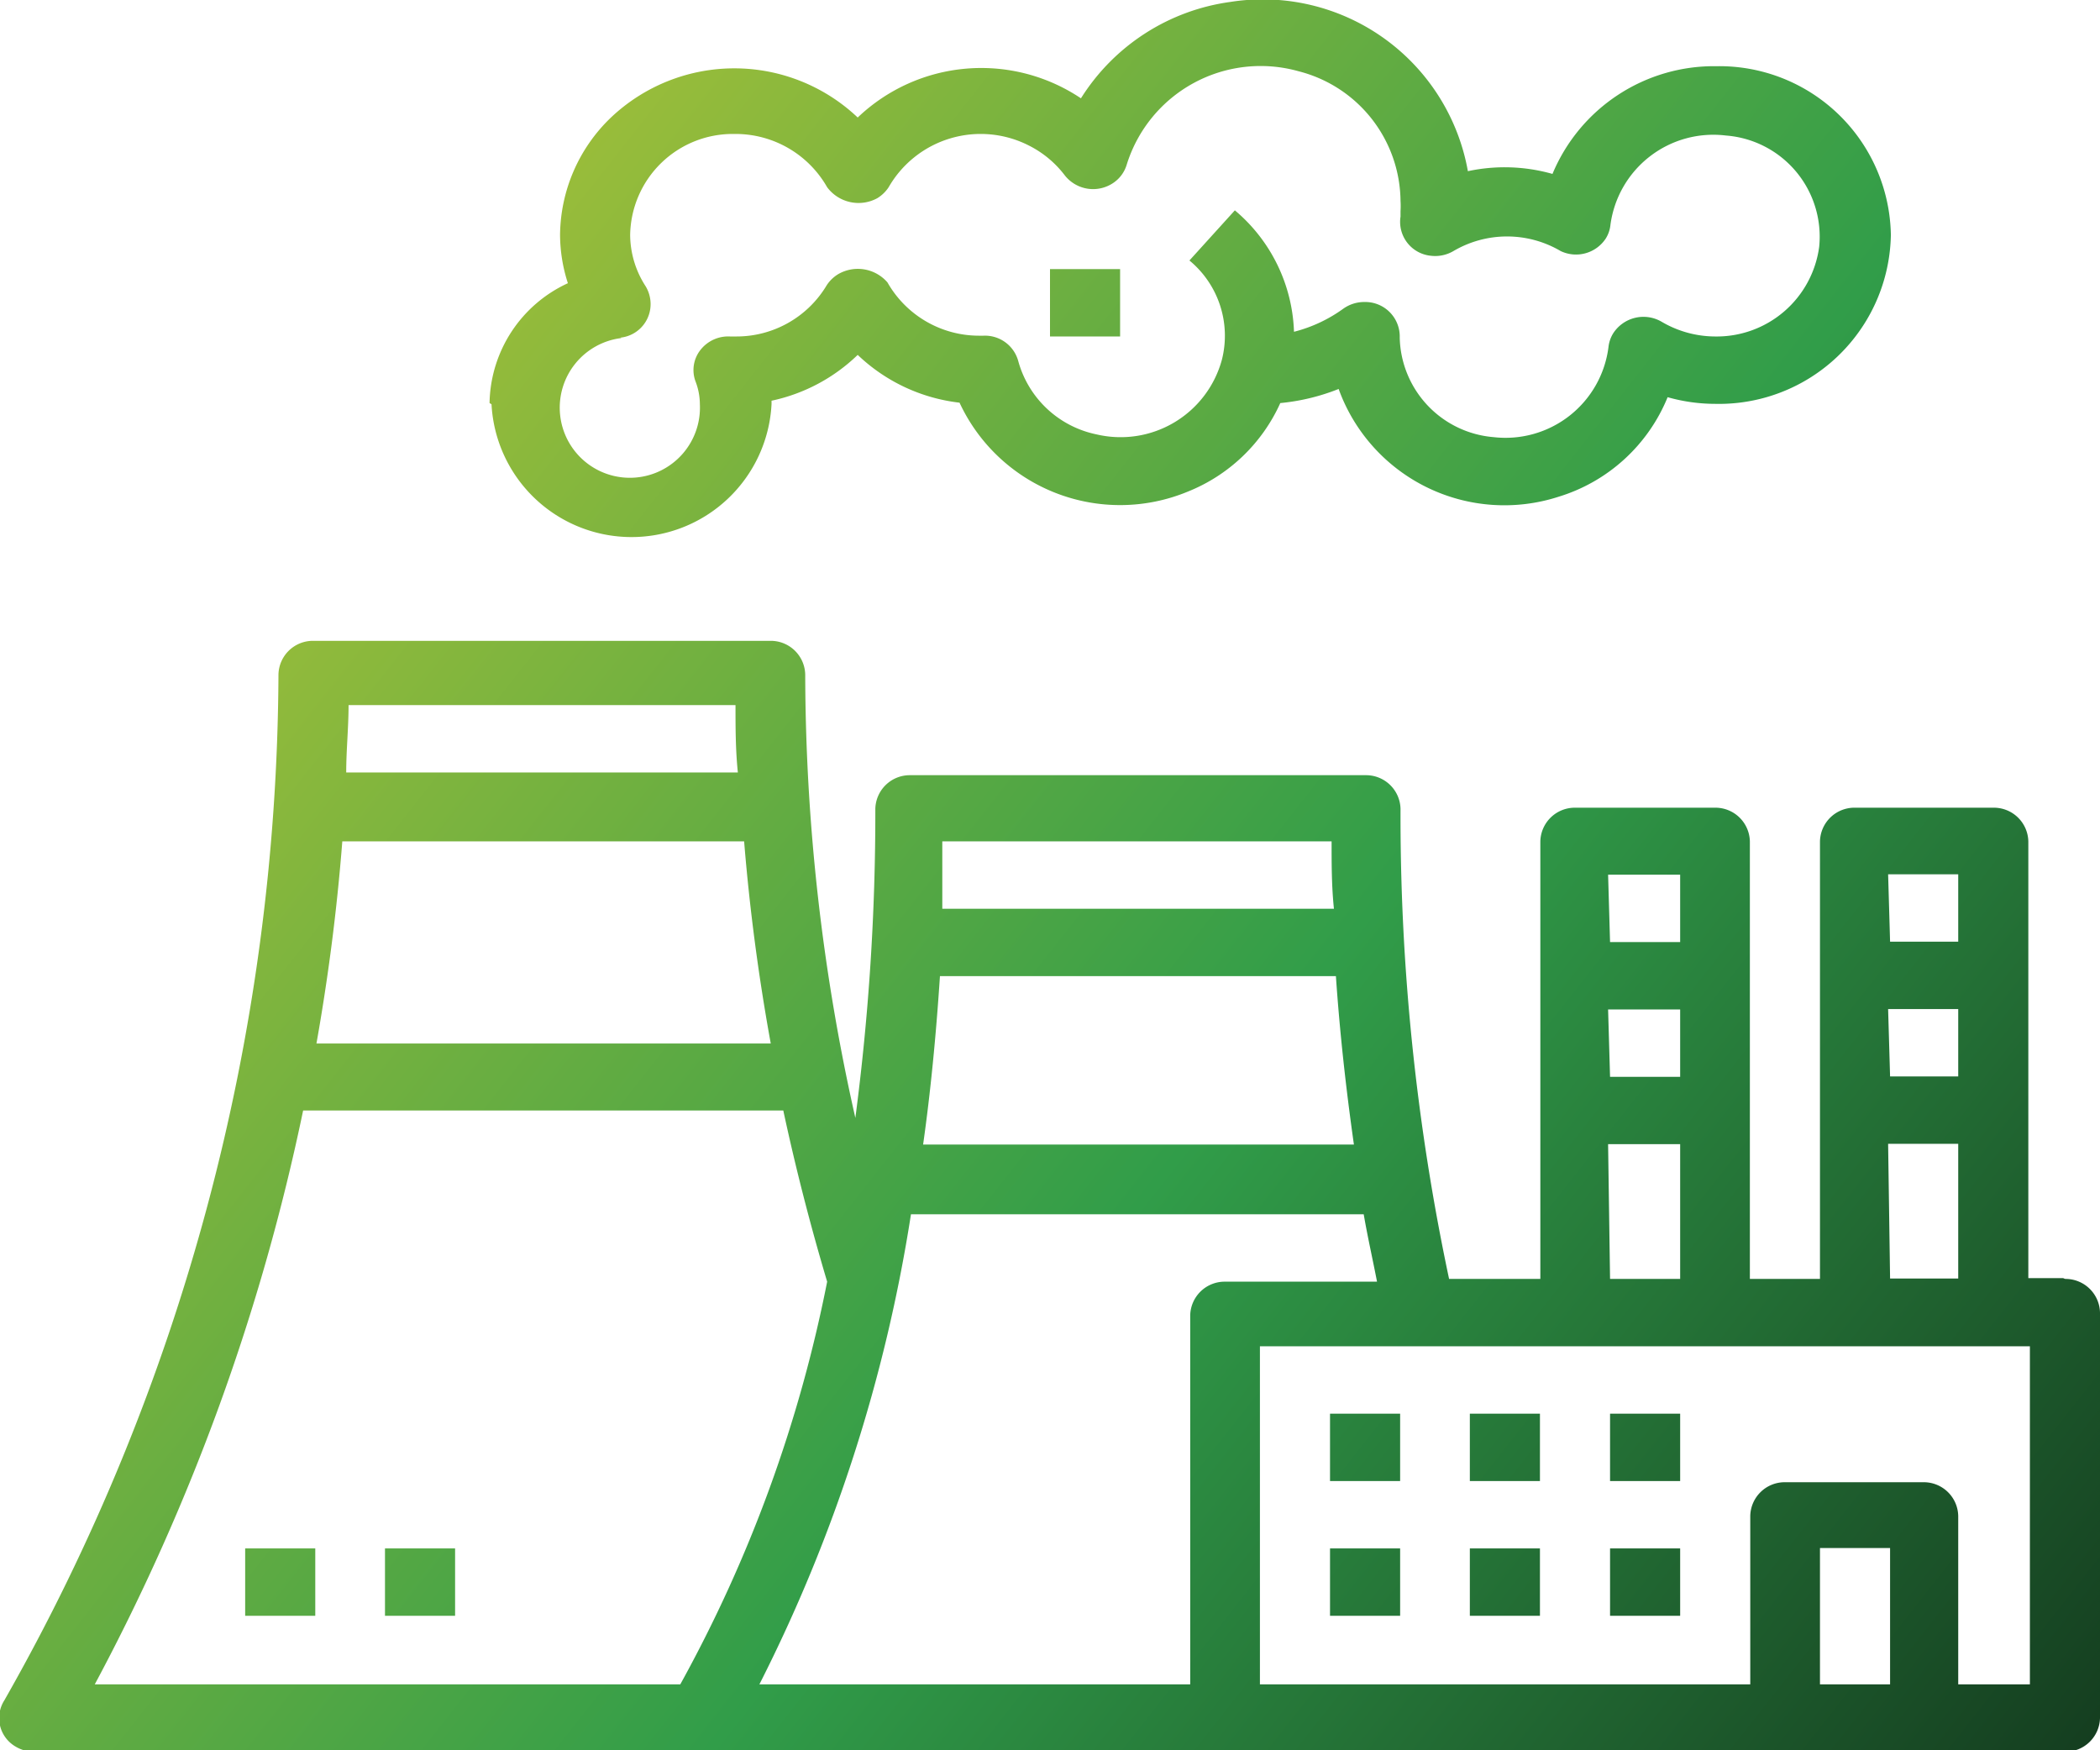 <svg xmlns="http://www.w3.org/2000/svg" xmlns:xlink="http://www.w3.org/1999/xlink" viewBox="0 0 53.62 44.68"><defs><style>.cls-1{fill:url(#New_Gradient_Swatch_5);}.cls-2{fill:url(#New_Gradient_Swatch_5-2);}.cls-3{fill:url(#New_Gradient_Swatch_5-3);}.cls-4{fill:url(#New_Gradient_Swatch_5-4);}.cls-5{fill:url(#New_Gradient_Swatch_5-5);}.cls-6{fill:url(#New_Gradient_Swatch_5-6);}.cls-7{fill:url(#New_Gradient_Swatch_5-7);}.cls-8{fill:url(#New_Gradient_Swatch_5-8);}.cls-9{fill:url(#New_Gradient_Swatch_5-9);}.cls-10{fill:url(#New_Gradient_Swatch_5-10);}.cls-11{fill:url(#New_Gradient_Swatch_5-11);}</style><linearGradient id="New_Gradient_Swatch_5" x1="-5.82" y1="7.65" x2="50.68" y2="52.15" gradientUnits="userSpaceOnUse"><stop offset="0" stop-color="#cc3"/><stop offset="0.58" stop-color="#319d49"/><stop offset="1" stop-color="#12351c"/></linearGradient><linearGradient id="New_Gradient_Swatch_5-2" x1="7.89" y1="-9.77" x2="64.39" y2="34.73" xlink:href="#New_Gradient_Swatch_5"/><linearGradient id="New_Gradient_Swatch_5-3" x1="6.97" y1="-8.6" x2="63.47" y2="35.9" xlink:href="#New_Gradient_Swatch_5"/><linearGradient id="New_Gradient_Swatch_5-4" x1="-4.49" y1="5.96" x2="52.01" y2="50.46" xlink:href="#New_Gradient_Swatch_5"/><linearGradient id="New_Gradient_Swatch_5-5" x1="-3.12" y1="4.22" x2="53.38" y2="48.72" xlink:href="#New_Gradient_Swatch_5"/><linearGradient id="New_Gradient_Swatch_5-6" x1="-4.79" y1="6.34" x2="51.71" y2="50.84" xlink:href="#New_Gradient_Swatch_5"/><linearGradient id="New_Gradient_Swatch_5-7" x1="-1.75" y1="2.48" x2="54.75" y2="46.98" xlink:href="#New_Gradient_Swatch_5"/><linearGradient id="New_Gradient_Swatch_5-8" x1="-3.43" y1="4.6" x2="53.07" y2="49.1" xlink:href="#New_Gradient_Swatch_5"/><linearGradient id="New_Gradient_Swatch_5-9" x1="-6.16" y1="8.08" x2="50.34" y2="52.58" xlink:href="#New_Gradient_Swatch_5"/><linearGradient id="New_Gradient_Swatch_5-10" x1="-16.77" y1="21.55" x2="39.73" y2="66.05" xlink:href="#New_Gradient_Swatch_5"/><linearGradient id="New_Gradient_Swatch_5-11" x1="-15.4" y1="19.81" x2="41.1" y2="64.31" xlink:href="#New_Gradient_Swatch_5"/></defs><title>Asset 30</title><g id="Layer_2" data-name="Layer 2"><g id="Layer_1-2" data-name="Layer 1"><path class="cls-1" d="M51.83,43H50v-4.3a.88.88,0,0,0-.89-.86H45.58a.88.88,0,0,0-.89.86V43H32.17V34.37H51.83Zm-3.57,0H46.47V39.52h1.79ZM30.39,33.51V43h-11a40.12,40.12,0,0,0,3.87-12H34.82c.1.58.23,1.15.34,1.72H31.28a.88.88,0,0,0-.89.86M17.37,43H2.42A54.55,54.55,0,0,0,7.74,28.35H20q.47,2.19,1.12,4.37A35.39,35.39,0,0,1,17.37,43ZM8.75,21.48H19q.21,2.58.68,5.16H8.08c.29-1.63.52-3.36.66-5.16ZM8.93,18h9.85c0,.57,0,1.14.06,1.72h-10c0-.57.06-1.14.06-1.72M24,24.92H34.11c.1,1.46.26,2.89.46,4.3h-11c.19-1.34.33-2.78.43-4.3m.14-3.44H34c0,.58,0,1.15.06,1.72h-10c0-.56,0-1.13,0-1.72m17,7.73H42.9v3.44H41.11Zm0-3.44H42.9v1.72H41.11Zm0-3.44H42.9v1.72H41.11Zm7.15,6.87H50v3.44H48.26Zm0-3.44H50v1.72H48.26Zm0-3.44H50v1.72H48.26Zm4.47,10.31h-.89V21.48a.88.88,0,0,0-.89-.86H47.37a.88.88,0,0,0-.9.86V32.65H44.68V21.48a.88.88,0,0,0-.89-.86H40.22a.88.88,0,0,0-.89.86V32.65H37a56.87,56.87,0,0,1-1.24-12,.88.88,0,0,0-.89-.86H23.24a.88.88,0,0,0-.89.86,59.61,59.61,0,0,1-.51,7.89,51.77,51.77,0,0,1-1.28-11.32.88.88,0,0,0-.89-.86H8a.88.88,0,0,0-.89.86,53.39,53.39,0,0,1-7,26.19.84.84,0,0,0,.29,1.18.91.91,0,0,0,.47.13H52.73a.88.88,0,0,0,.89-.86V33.51a.88.88,0,0,0-.89-.86"/><path class="cls-2" d="M15.84,8.62a.86.86,0,0,0,.76-1,.88.88,0,0,0-.12-.32A2.43,2.43,0,0,1,16.09,6a2.62,2.62,0,0,1,2.66-2.58,2.69,2.69,0,0,1,2.37,1.36,1,1,0,0,0,1.28.28.92.92,0,0,0,.29-.28,2.71,2.71,0,0,1,3.59-1.06,2.64,2.64,0,0,1,.91.76.92.92,0,0,0,1.25.18.86.86,0,0,0,.33-.46,3.58,3.58,0,0,1,4.39-2.38,3.45,3.45,0,0,1,2.6,3.31,2.1,2.1,0,0,1,0,.26l0,.14a.87.87,0,0,0,.78,1,.92.92,0,0,0,.57-.12,2.7,2.7,0,0,1,2.74,0A.91.91,0,0,0,41,6.09a.81.81,0,0,0,.12-.35,2.65,2.65,0,0,1,2.95-2.28A2.59,2.59,0,0,1,46.45,6.3a2.64,2.64,0,0,1-2.66,2.29,2.71,2.71,0,0,1-1.37-.38.92.92,0,0,0-1.23.3.83.83,0,0,0-.12.35,2.65,2.65,0,0,1-2.93,2.3,2.61,2.61,0,0,1-2.4-2.53V8.57a.88.88,0,0,0-.9-.86.92.92,0,0,0-.54.17,3.71,3.71,0,0,1-1.26.59,4.23,4.23,0,0,0-1.51-3.1L30.37,6.65a2.49,2.49,0,0,1,.83,2.53s0,0,0,0A2.68,2.68,0,0,1,28,11.09,2.62,2.62,0,0,1,26,9.22a.88.88,0,0,0-.89-.65H25a2.69,2.69,0,0,1-2.34-1.36A1,1,0,0,0,21.4,7a.92.92,0,0,0-.29.28A2.68,2.68,0,0,1,18.8,8.59l-.16,0a.9.9,0,0,0-.76.35.83.83,0,0,0-.12.8,1.63,1.63,0,0,1,.11.58,1.79,1.79,0,1,1-2-1.69m-3.32,1.69a3.58,3.58,0,0,0,7.15,0v-.09A4.51,4.51,0,0,0,21.9,9.06a4.51,4.51,0,0,0,2.6,1.22,4.52,4.52,0,0,0,5.83,2.27,4.37,4.37,0,0,0,2.36-2.26,5.39,5.39,0,0,0,1.49-.36,4.5,4.5,0,0,0,5.62,2.75,4.39,4.39,0,0,0,2.78-2.54,4.46,4.46,0,0,0,1.21.17A4.39,4.39,0,0,0,48.28,6a4.38,4.38,0,0,0-4.45-4.31,4.47,4.47,0,0,0-4.19,2.75,4.48,4.48,0,0,0-2.16-.07A5.32,5.32,0,0,0,31.41.05,5.36,5.36,0,0,0,27.6,2.51,4.57,4.57,0,0,0,21.9,3a4.58,4.58,0,0,0-6.3,0,4.2,4.2,0,0,0-1.3,3,4.06,4.06,0,0,0,.2,1.23,3.43,3.43,0,0,0-2,3.06"/><rect class="cls-3" x="26.81" y="6.87" width="1.79" height="1.72"/><rect class="cls-4" x="33.96" y="36.09" width="1.79" height="1.72"/><rect class="cls-5" x="37.53" y="36.09" width="1.79" height="1.72"/><rect class="cls-6" x="37.53" y="39.53" width="1.79" height="1.72"/><rect class="cls-7" x="41.11" y="36.09" width="1.79" height="1.72"/><rect class="cls-8" x="41.11" y="39.53" width="1.79" height="1.72"/><rect class="cls-9" x="33.96" y="39.53" width="1.79" height="1.72"/><rect class="cls-10" x="6.26" y="39.53" width="1.79" height="1.72"/><rect class="cls-11" x="9.83" y="39.53" width="1.79" height="1.72"/></g></g></svg>